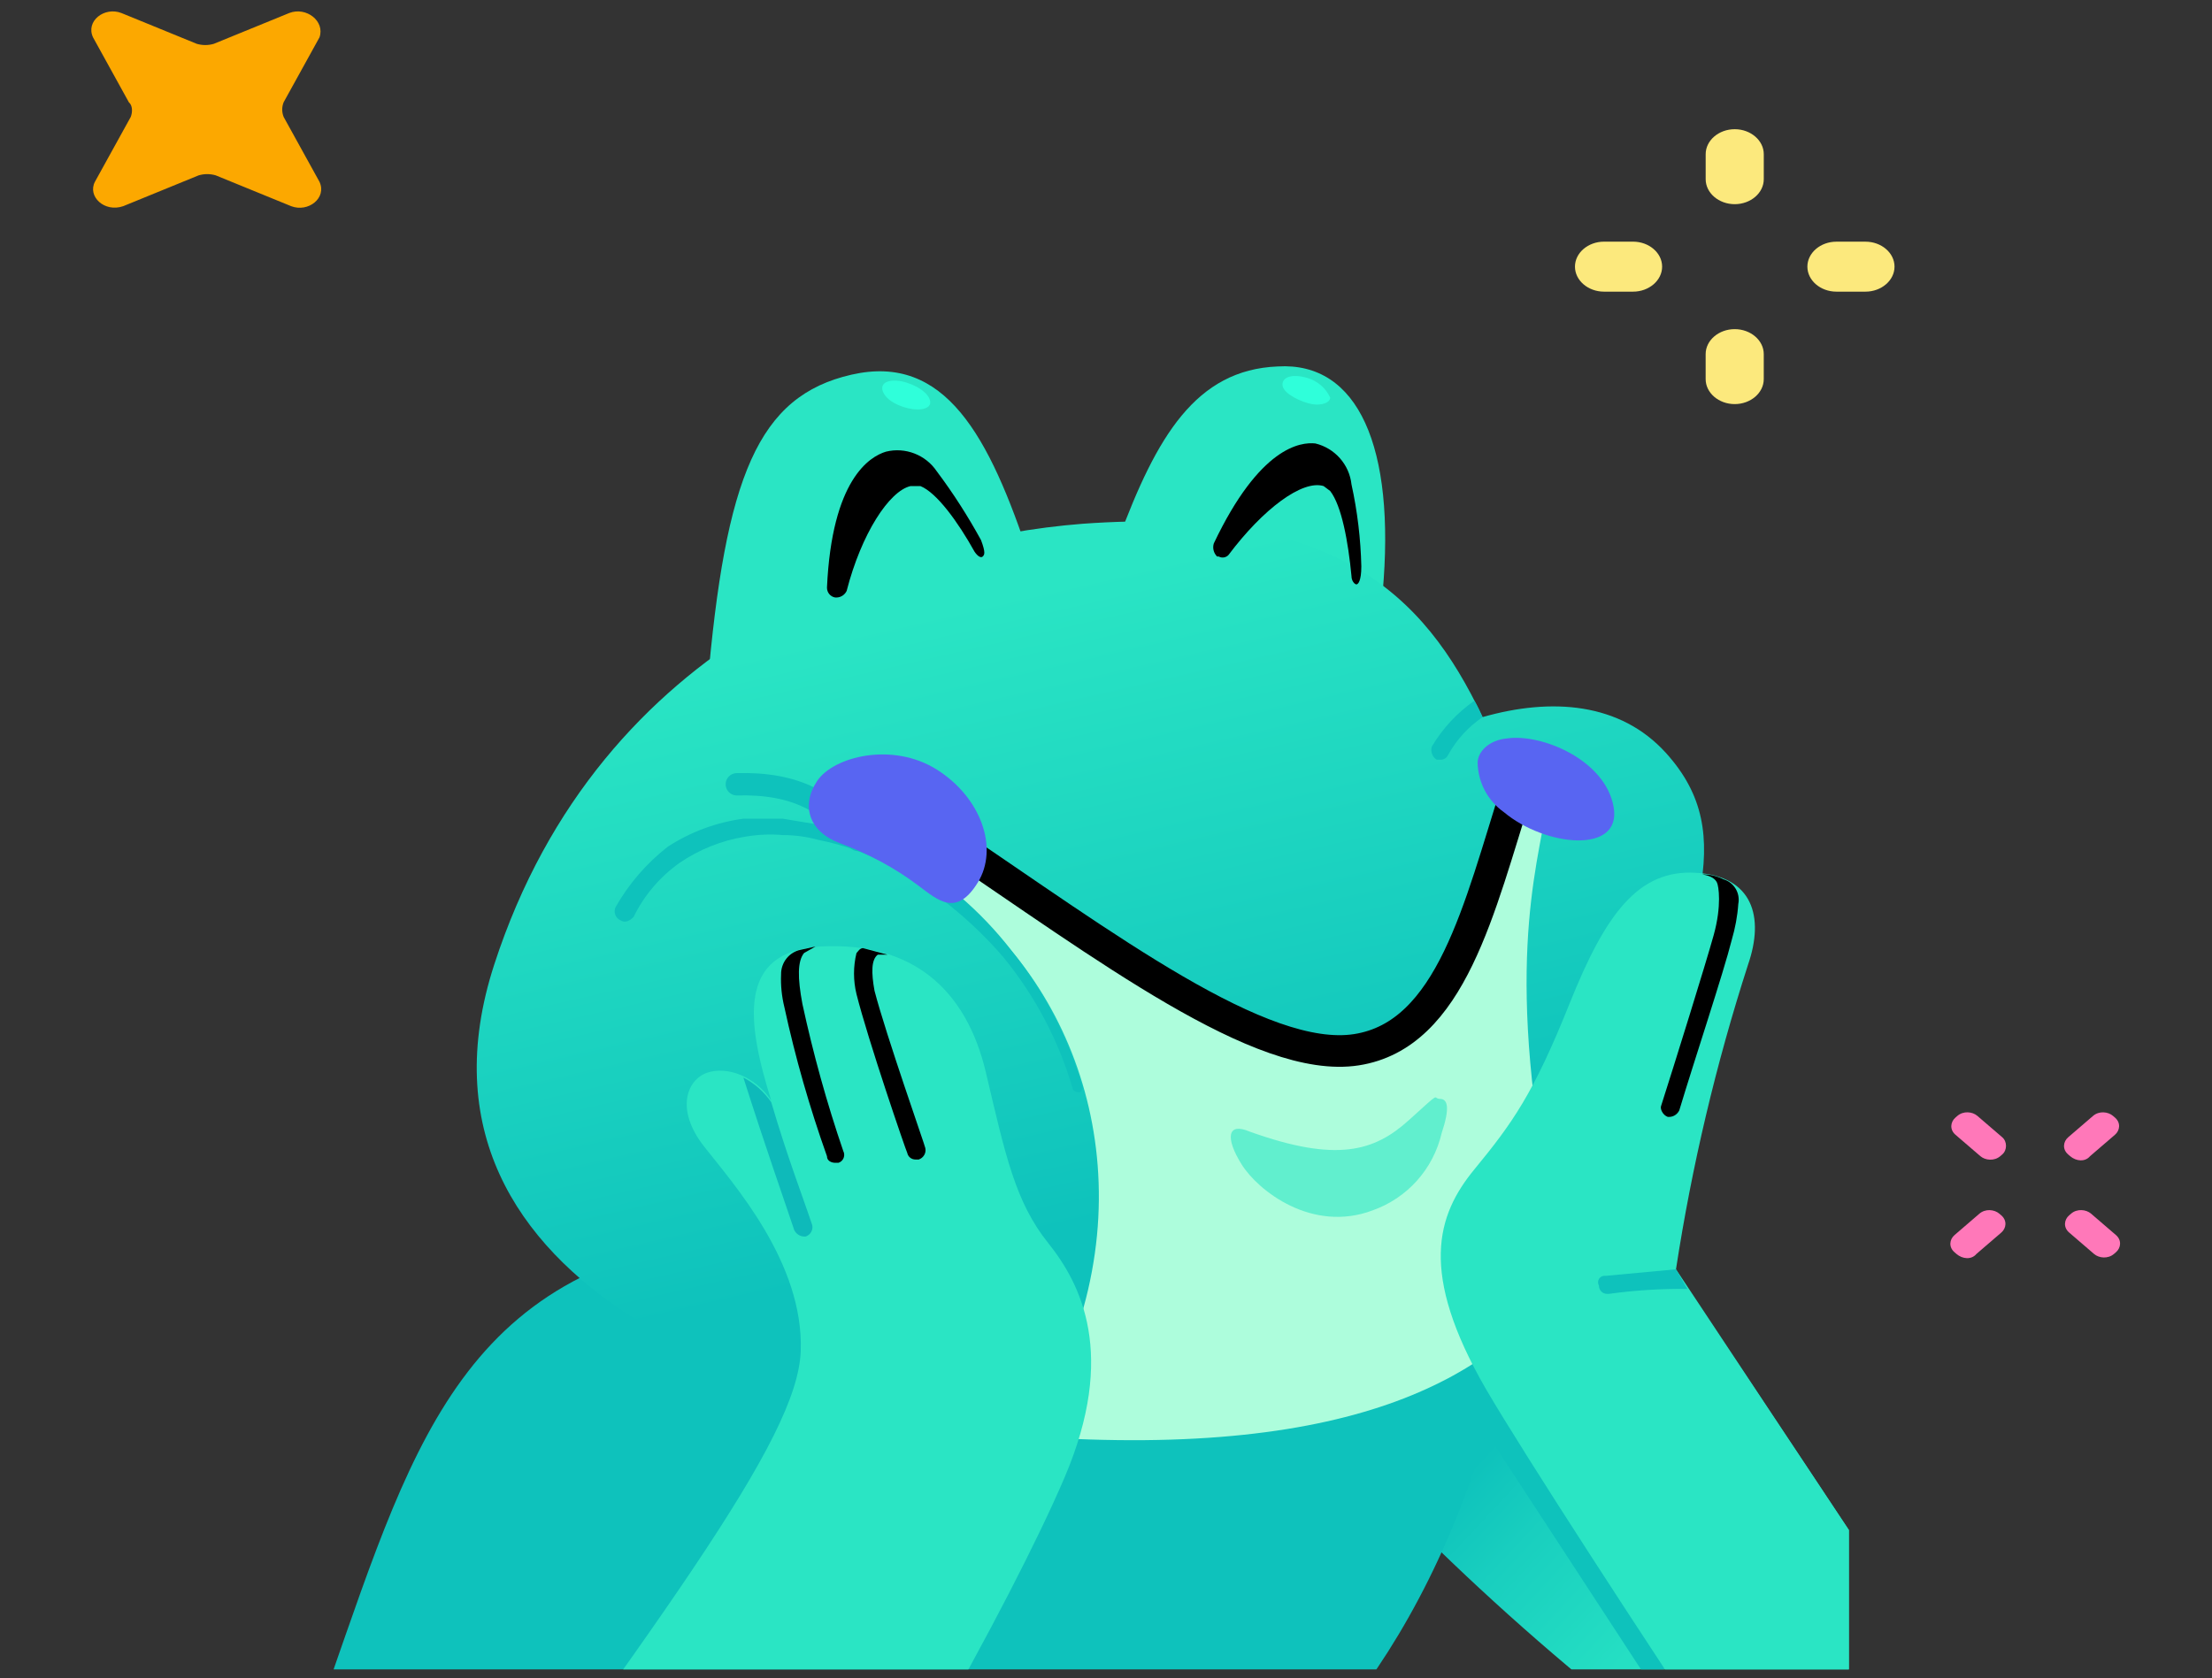 <svg width="112" height="85" viewBox="0 0 112 85" fill="none" xmlns="http://www.w3.org/2000/svg">
<rect x="0" y="0" width="112" height="85" fill="#333333" stroke="none"/>
<path d="M6.621 5.92L4.805 9.209C4.423 9.949 5.283 10.771 6.239 10.442L10.061 8.88C10.348 8.798 10.634 8.798 10.921 8.88L14.743 10.442C15.603 10.771 16.559 10.031 16.177 9.209L14.361 5.92C14.265 5.673 14.265 5.427 14.361 5.18L16.177 1.891C16.463 1.069 15.508 0.329 14.648 0.658L10.825 2.22C10.539 2.302 10.252 2.302 9.965 2.22L6.143 0.658C5.283 0.329 4.327 1.069 4.71 1.891L6.525 5.18C6.716 5.344 6.716 5.673 6.621 5.92Z" fill="#FCA800"/>
<g clip-path="url(#clip0_1280_102143)">
<path d="M62.039 66.61C68.695 74.917 76.363 82.361 84.861 88.767C87.176 90.493 90.321 90.593 92.745 89.016C95.973 87.008 96.969 82.767 94.969 79.531C94.919 79.456 94.869 79.381 94.819 79.307C85.857 65.78 76.811 52.419 76.811 52.419L62.039 66.61Z" fill="url(#paint0_linear_1280_102143)"/>
<path d="M71.997 66.527L83.698 84.452" stroke="#0EC2BC" stroke-width="1.131" stroke-miterlimit="10" stroke-linecap="round"/>
<path d="M35.815 62.709C22.537 64.867 20.545 74.41 15.815 87.606C11.084 100.801 28.014 99.888 39.383 99.888C50.752 99.888 71.416 95.157 76.811 66.112L35.815 62.709Z" fill="#0EC2BC"/>
<path d="M35.813 34.825C36.726 24.12 38.386 20.053 43.116 18.975C47.847 17.896 50.087 22.045 52.162 28.352L35.813 34.825Z" fill="#2AE5C4"/>
<path d="M64.695 18.56C60.546 18.726 58.554 22.128 56.645 27.273L70.007 30.012C70.67 22.626 68.762 18.311 64.695 18.56Z" fill="#2AE5C4"/>
<path d="M52.162 72.751C77.307 74.494 80.544 63.788 82.702 56.651C85.606 46.776 88.179 42.377 84.361 38.145C82.038 35.572 78.552 35.323 75.067 36.319C72.079 30.012 67.515 25.614 54.818 26.527C45.274 27.274 30.419 32.253 25.025 48.85C19.631 65.448 40.129 72.004 52.162 72.751Z" fill="url(#paint1_linear_1280_102143)"/>
<path d="M78.222 41.382L77.392 39.224L73.741 49.68L69.26 53.166L62.953 52.419L45.442 41.547L44.612 43.041C46.596 43.946 48.397 45.216 49.923 46.776C55.816 52.419 58.222 62.875 51.915 72.751H52.164C68.845 73.913 75.816 69.597 79.301 64.535C76.065 50.842 77.558 45.033 78.222 41.382Z" fill="#ADFDDC"/>
<path d="M37.308 39.722C40.295 39.639 42.038 40.635 43.449 42.543" stroke="#0EC2BC" stroke-width="1.131" stroke-miterlimit="10" stroke-linecap="round"/>
<path d="M76.81 39.971C74.902 45.946 73.491 52.419 68.678 53.166C63.864 53.913 55.98 47.938 47.848 42.46" stroke="black" stroke-width="1.601" stroke-miterlimit="10" stroke-linecap="round"/>
<path d="M76.311 37.398C78.054 37.149 81.29 38.477 81.705 40.883C82.12 43.29 78.22 42.875 76.145 41.132C75.332 40.56 74.842 39.639 74.817 38.643C74.817 38.062 75.398 37.481 76.311 37.398Z" fill="#5865F2"/>
<path d="M49.673 27.356C49.009 26.145 48.262 24.975 47.432 23.871C46.868 23.033 45.839 22.634 44.86 22.875C44.03 23.124 42.121 24.286 41.872 29.763C41.872 30.012 42.046 30.22 42.287 30.261H42.37C42.586 30.253 42.777 30.12 42.868 29.929C43.615 27.024 45.026 24.867 46.104 24.618H46.602C47.432 24.95 48.511 26.444 49.341 27.937C49.507 28.186 49.673 28.269 49.756 28.186C49.839 28.103 49.922 28.02 49.673 27.356Z" fill="black"/>
<path d="M68.928 28.684C68.895 27.29 68.729 25.896 68.43 24.535C68.322 23.531 67.592 22.701 66.604 22.46C65.857 22.377 63.783 22.626 61.459 27.522C61.384 27.755 61.451 28.012 61.625 28.186H61.708C61.874 28.277 62.081 28.244 62.206 28.103C63.949 25.78 65.94 24.286 67.019 24.618L67.351 24.867C67.932 25.614 68.264 27.439 68.43 29.182C68.43 29.431 68.596 29.597 68.679 29.597C68.762 29.597 68.928 29.431 68.928 28.684Z" fill="black"/>
<path d="M31.167 45.946C31.84 44.759 32.744 43.713 33.823 42.875C34.977 42.128 36.279 41.647 37.64 41.464H39.632L41.624 41.796C42.894 42.078 44.122 42.527 45.275 43.124C47.607 44.369 49.64 46.095 51.25 48.186C52.885 50.22 54.105 52.56 54.819 55.074C54.819 55.157 54.736 55.323 54.653 55.323C54.57 55.323 54.404 55.323 54.321 55.157C53.615 52.734 52.429 50.477 50.836 48.518C49.184 46.585 47.184 44.983 44.943 43.788C43.848 43.199 42.678 42.784 41.458 42.543C40.86 42.377 40.246 42.294 39.632 42.294C38.993 42.236 38.354 42.269 37.723 42.377C36.537 42.568 35.4 43.025 34.404 43.705C33.416 44.41 32.611 45.348 32.08 46.444C31.914 46.61 31.665 46.776 31.416 46.61C31.167 46.502 31.051 46.203 31.167 45.946C31.167 45.954 31.167 45.946 31.167 45.946Z" fill="#0EC2BC"/>
<path d="M41.539 47.937C46.187 47.688 48.925 50.095 49.921 54.327C50.917 58.56 51.415 60.883 53.075 62.958C54.734 65.033 56.56 68.601 53.904 74.825C51.249 81.049 43.697 94.659 37.39 103.29H17.971C33.738 81.63 40.377 72.917 40.543 68.435C40.709 63.954 37.141 59.971 35.647 58.062C34.153 56.153 34.817 54.659 35.813 54.327C36.809 53.995 38.22 54.493 39.05 55.738C37.805 51.755 37.307 48.186 41.539 47.937Z" fill="#2AE5C4"/>
<path d="M47.431 38.975C49.672 40.386 50.585 42.958 49.506 44.701C48.427 46.444 47.514 45.614 46.518 44.867C45.307 43.954 43.962 43.232 42.535 42.709C40.958 42.128 40.543 40.8 41.373 39.556C42.203 38.311 45.191 37.564 47.431 38.975Z" fill="#5865F2"/>
<path d="M94.818 79.307L84.86 64.286C85.665 59.049 86.885 53.888 88.511 48.85C89.341 46.444 88.76 44.369 85.856 44.203C82.951 44.037 81.291 46.278 79.466 50.842C77.64 55.406 76.561 56.9 74.652 59.224C72.744 61.547 71.831 64.452 75.233 70.344C77.225 73.747 83.2 82.958 87.93 90.012C89.607 90.303 91.325 89.946 92.744 89.016C95.972 87.008 96.968 82.767 94.968 79.531C94.918 79.456 94.868 79.382 94.818 79.307Z" fill="#2AE5C4"/>
<path d="M41.291 47.938L40.544 48.103C39.955 48.22 39.54 48.751 39.549 49.348C39.524 49.904 39.582 50.469 39.715 51.008C40.271 53.572 40.993 56.087 41.872 58.56C41.872 58.809 42.121 58.892 42.287 58.892H42.453C42.669 58.825 42.793 58.593 42.727 58.369C42.719 58.344 42.71 58.328 42.702 58.311C41.864 55.863 41.175 53.373 40.627 50.842C40.379 49.514 40.379 48.684 40.71 48.269L41.291 47.938Z" fill="black"/>
<path d="M40.212 62.294C40.304 62.485 40.494 62.618 40.71 62.627H40.793C41.034 62.544 41.183 62.294 41.125 62.046C40.627 60.552 39.88 58.643 39.05 55.822C38.685 55.299 38.204 54.867 37.64 54.577C38.801 58.228 39.631 60.552 40.212 62.294Z" fill="#0EBABA"/>
<path d="M45.938 58.394C45.98 58.593 46.154 58.726 46.353 58.726H46.519C46.76 58.643 46.909 58.394 46.851 58.145C46.851 58.062 44.859 52.419 44.279 50.178C44.113 49.265 44.113 48.601 44.444 48.352H44.943L43.698 48.02C43.532 48.02 43.449 48.187 43.366 48.27C43.2 48.95 43.2 49.664 43.366 50.344C43.947 52.668 45.855 58.228 45.938 58.394Z" fill="black"/>
<path d="M84.446 56.568H84.529C84.745 56.56 84.936 56.427 85.027 56.236C85.774 53.746 87.268 49.265 87.683 47.605C87.857 47.008 87.973 46.402 88.015 45.78C88.123 45.232 87.799 44.693 87.268 44.535C86.936 44.369 86.562 44.278 86.189 44.286C86.687 44.369 86.853 44.535 86.936 44.701C87.019 44.867 87.185 45.863 86.77 47.356C86.355 48.85 84.778 53.913 84.114 55.987C84.031 56.153 84.197 56.485 84.446 56.568Z" fill="black"/>
<path d="M84.859 64.286L81.291 64.618C81.108 64.593 80.942 64.718 80.917 64.9C80.909 64.975 80.925 65.05 80.959 65.116C80.959 65.348 81.141 65.531 81.374 65.531H81.457C82.776 65.348 84.104 65.265 85.44 65.282L84.859 64.286Z" fill="#0EC2BC"/>
<path d="M75.069 36.319C74.944 36.037 74.812 35.755 74.654 35.489C73.774 36.103 73.044 36.892 72.496 37.813C72.421 38.062 72.521 38.336 72.745 38.477H72.911C73.085 38.493 73.251 38.394 73.326 38.228C73.749 37.464 74.347 36.809 75.069 36.319Z" fill="#0EC2BC"/>
<path opacity="0.58" d="M72.993 57.398C72.57 59.207 71.259 60.676 69.507 61.299C66.437 62.46 63.698 60.303 62.868 58.975C62.039 57.647 62.122 56.817 63.283 57.315C67.682 58.892 69.591 58.311 71.333 56.734C73.076 55.157 72.495 55.655 72.91 55.655C73.325 55.655 73.408 56.153 72.993 57.398Z" fill="#2AE5C4"/>
<path d="M47.101 20.385C47.101 20.634 46.769 20.8 46.188 20.717C45.608 20.634 44.861 20.302 44.695 19.805C44.529 19.306 45.193 19.141 45.94 19.39C46.686 19.639 47.101 20.053 47.101 20.385Z" fill="#2FFFDA"/>
<path d="M67.351 20.137C67.351 20.386 66.936 20.552 66.438 20.469C65.94 20.386 65.028 19.971 64.945 19.556C64.862 19.141 65.359 18.892 66.189 19.141C66.704 19.29 67.127 19.647 67.351 20.137Z" fill="#2FFFDA"/>
</g>
<path d="M87.834 10.341C87.025 10.341 86.363 9.772 86.363 9.076V7.81C86.363 7.114 87.025 6.544 87.834 6.544C88.643 6.544 89.305 7.114 89.305 7.81V9.076C89.305 9.772 88.643 10.341 87.834 10.341Z" fill="#FCE97D"/>
<path d="M87.833 20.466C87.024 20.466 86.362 19.897 86.362 19.201V17.935C86.362 17.239 87.024 16.67 87.833 16.67C88.642 16.67 89.304 17.239 89.304 17.935V19.201C89.304 19.897 88.642 20.466 87.833 20.466Z" fill="#FCE97D"/>
<path d="M91.513 13.505C91.513 12.809 92.175 12.24 92.984 12.24H94.454C95.263 12.24 95.925 12.809 95.925 13.505C95.925 14.201 95.263 14.771 94.454 14.771H92.984C92.175 14.771 91.513 14.201 91.513 13.505Z" fill="#FCE97D"/>
<path d="M79.745 13.505C79.745 12.809 80.407 12.239 81.216 12.239H82.687C83.496 12.239 84.158 12.809 84.158 13.505C84.158 14.201 83.496 14.771 82.687 14.771H81.216C80.407 14.771 79.745 14.201 79.745 13.505Z" fill="#FCE97D"/>
<path d="M101.381 58.468L101.28 58.555C100.977 58.816 100.523 58.772 100.271 58.555L99.009 57.47C98.707 57.209 98.757 56.819 99.009 56.602L99.11 56.515C99.413 56.254 99.867 56.298 100.119 56.515L101.381 57.6C101.633 57.817 101.633 58.251 101.381 58.468Z" fill="#FF78B9"/>
<path d="M107.137 63.421L107.036 63.508C106.733 63.768 106.279 63.725 106.027 63.508L104.765 62.422C104.463 62.162 104.513 61.771 104.765 61.554L104.866 61.467C105.169 61.207 105.623 61.25 105.875 61.467L107.137 62.552C107.439 62.813 107.389 63.204 107.137 63.421Z" fill="#FF78B9"/>
<path d="M104.817 58.556L104.716 58.469C104.414 58.209 104.464 57.818 104.716 57.601L105.978 56.516C106.281 56.255 106.735 56.299 106.987 56.516L107.088 56.603C107.391 56.863 107.34 57.254 107.088 57.471L105.826 58.556C105.574 58.86 105.12 58.817 104.817 58.556Z" fill="#FF78B9"/>
<path d="M99.062 63.509L98.962 63.422C98.659 63.162 98.709 62.771 98.962 62.554L100.223 61.469C100.526 61.208 100.98 61.252 101.232 61.469L101.333 61.556C101.636 61.816 101.585 62.207 101.333 62.424L100.072 63.509C99.819 63.813 99.365 63.77 99.062 63.509Z" fill="#FF78B9"/>
<defs>
<linearGradient id="paint0_linear_1280_102143" x1="93.385" y1="82.782" x2="73.766" y2="64.475" gradientUnits="userSpaceOnUse">
<stop offset="0.04" stop-color="#2AE5C4"/>
<stop offset="0.27" stop-color="#25DFC3"/>
<stop offset="0.56" stop-color="#19CFBF"/>
<stop offset="0.73" stop-color="#0EC2BC"/>
</linearGradient>
<linearGradient id="paint1_linear_1280_102143" x1="50.908" y1="30.127" x2="58.867" y2="64.799" gradientUnits="userSpaceOnUse">
<stop stop-color="#2AE5C4"/>
<stop offset="0.9" stop-color="#0EC2BC"/>
</linearGradient>
<clipPath id="clip0_1280_102143">
<rect width="93.613" height="68" fill="white" transform="translate(0 16.55)"/>
</clipPath>
</defs>
</svg>
